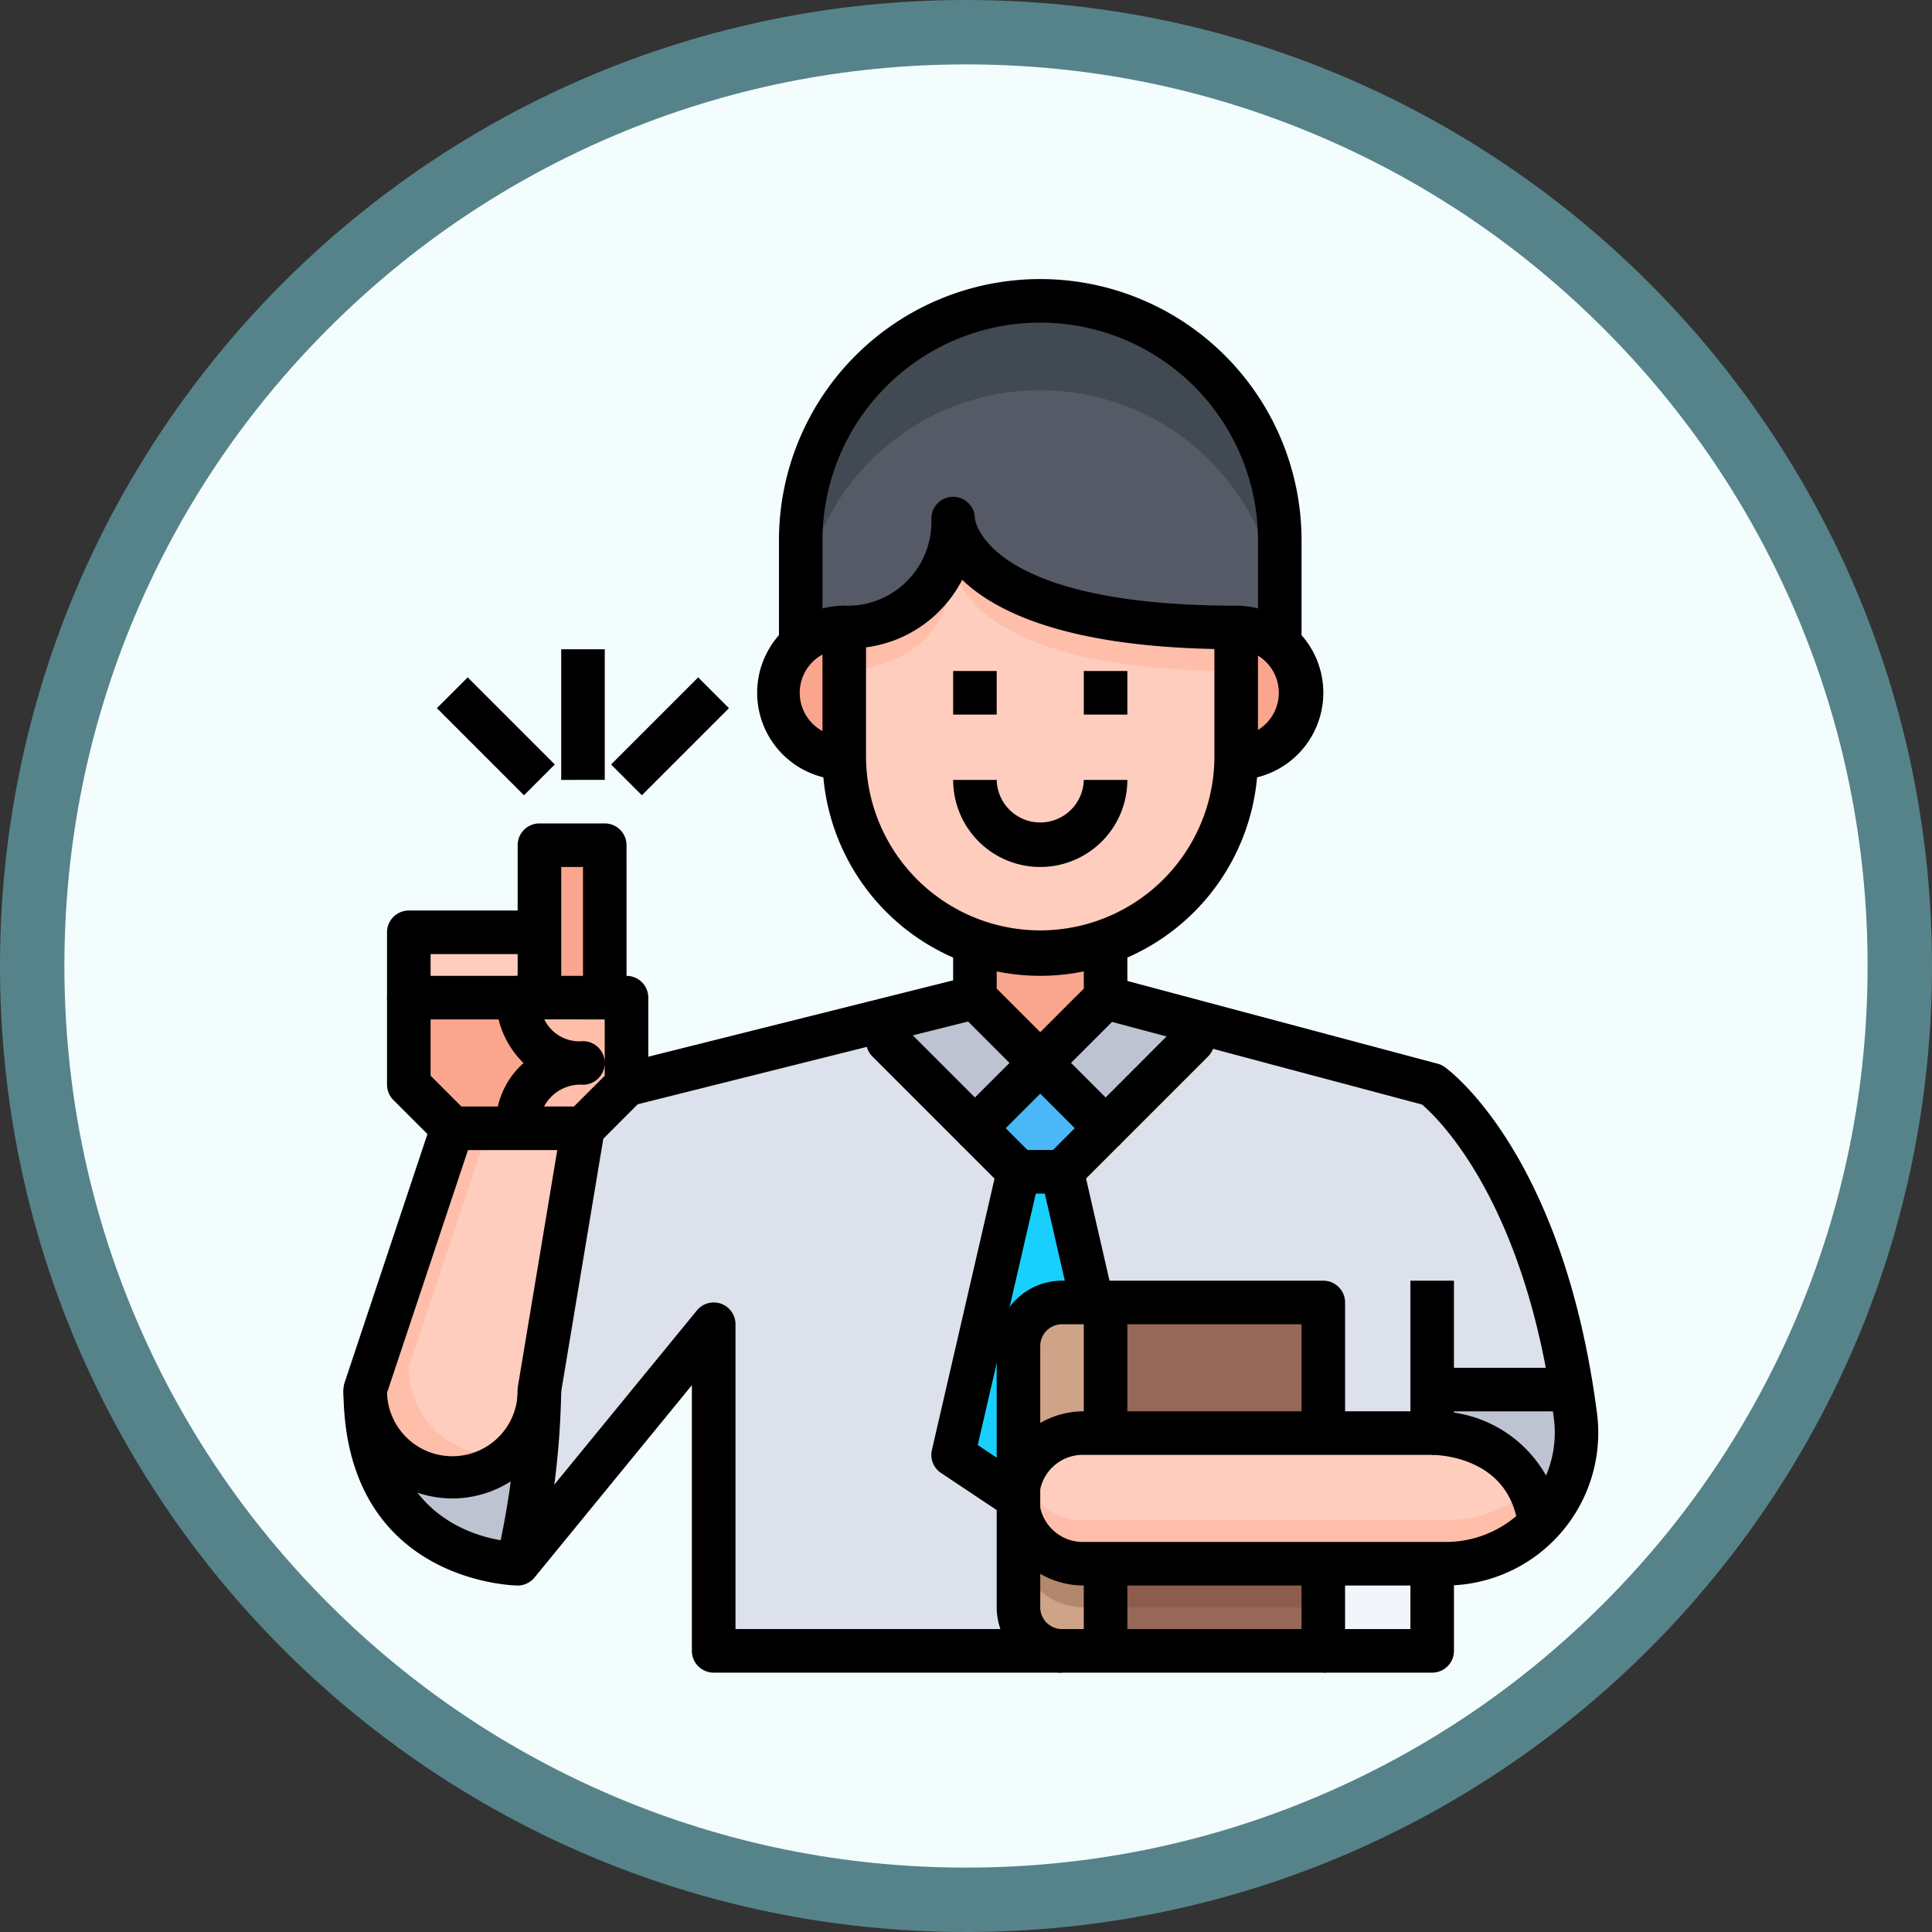 <svg xmlns="http://www.w3.org/2000/svg" width="90" height="90" viewBox="0 0 90 90">
  <rect x="0" y="0" width="90" height="90" fill="#333333" stroke="none"/>
  <g id="Group_1164070" data-name="Group 1164070" transform="translate(-192 -318)">
    <g id="Icono" transform="translate(-432.101 -4687.639)">
      <g id="Path_904820" data-name="Path 904820" transform="translate(624.101 5005.639)" fill="#f4fdfe">
        <path d="M 45 88.5 C 39.127 88.5 33.43 87.35 28.068 85.082 C 22.889 82.891 18.236 79.755 14.241 75.759 C 10.245 71.764 7.109 67.111 4.918 61.932 C 2.65 56.57 1.5 50.873 1.5 45 C 1.5 39.127 2.65 33.43 4.918 28.068 C 7.109 22.889 10.245 18.236 14.241 14.241 C 18.236 10.245 22.889 7.109 28.068 4.918 C 33.43 2.65 39.127 1.5 45 1.5 C 50.873 1.5 56.57 2.65 61.932 4.918 C 67.111 7.109 71.764 10.245 75.759 14.241 C 79.755 18.236 82.891 22.889 85.082 28.068 C 87.35 33.43 88.5 39.127 88.5 45 C 88.5 50.873 87.35 56.57 85.082 61.932 C 82.891 67.111 79.755 71.764 75.759 75.759 C 71.764 79.755 67.111 82.891 61.932 85.082 C 56.57 87.35 50.873 88.5 45 88.5 Z" stroke="none"/>
        <path d="M 45 3 C 39.329 3 33.829 4.11 28.653 6.299 C 23.652 8.415 19.16 11.443 15.302 15.302 C 11.443 19.16 8.415 23.652 6.299 28.653 C 4.11 33.829 3 39.329 3 45 C 3 50.671 4.11 56.171 6.299 61.347 C 8.415 66.348 11.443 70.84 15.302 74.698 C 19.16 78.557 23.652 81.585 28.653 83.701 C 33.829 85.89 39.329 87 45 87 C 50.671 87 56.171 85.89 61.347 83.701 C 66.348 81.585 70.84 78.557 74.698 74.698 C 78.557 70.84 81.585 66.348 83.701 61.347 C 85.89 56.171 87 50.671 87 45 C 87 39.329 85.89 33.829 83.701 28.653 C 81.585 23.652 78.557 19.16 74.698 15.302 C 70.84 11.443 66.348 8.415 61.347 6.299 C 56.171 4.11 50.671 3 45 3 M 45 0 C 69.853 0 90 20.147 90 45 C 90 69.853 69.853 90 45 90 C 20.147 90 0 69.853 0 45 C 0 20.147 20.147 0 45 0 Z" stroke="none" fill="#56838a"/>
      </g>
      <g id="profesor_1_" data-name="profesor (1)" transform="translate(637.101 5018.639)">
        <path id="Path_904157" data-name="Path 904157" d="M46.315,12.158V17a3.007,3.007,0,0,0-2.029-.781C31.1,16.215,31.1,11.143,31.1,11.143c0,5.072-5.072,5.072-5.072,5.072A3.007,3.007,0,0,0,24,17V12.158a11.158,11.158,0,1,1,22.315,0Z" transform="translate(0.301 0.014)" fill="#555a66"/>
        <path id="Path_904158" data-name="Path 904158" d="M35.158,1A11.152,11.152,0,0,0,24,12.158v4.057a11.158,11.158,0,0,1,22.315,0V12.158A11.152,11.152,0,0,0,35.158,1Z" transform="translate(0.301 0.014)" fill="#414952"/>
        <path id="Path_904159" data-name="Path 904159" d="M37.043,59.043h1.014V63.1H36.029A2.035,2.035,0,0,1,34,61.072V56a3.043,3.043,0,0,0,3.043,3.043Z" transform="translate(0.444 0.803)" fill="#cfa388"/>
        <path id="Path_904160" data-name="Path 904160" d="M37.043,59.043A3.043,3.043,0,0,1,34,56v2.029a3.043,3.043,0,0,0,3.043,3.043h1.014V59.043Z" transform="translate(0.444 0.803)" fill="#b2876d"/>
        <path id="Path_904161" data-name="Path 904161" d="M38.057,47v6.086H37.043A3.043,3.043,0,0,0,34,56.129v-7.1A2.035,2.035,0,0,1,36.029,47Z" transform="translate(0.444 0.674)" fill="#cfa388"/>
        <path id="Path_904162" data-name="Path 904162" d="M48.143,59v4.057H38V59H48.143Z" transform="translate(0.502 0.846)" fill="#966857"/>
        <path id="Path_904163" data-name="Path 904163" d="M48.143,59v2.029H38V59H48.143Z" transform="translate(0.502 0.846)" fill="#8d5c4d"/>
        <path id="Path_904164" data-name="Path 904164" d="M48.143,47v6.086H38V47Z" transform="translate(0.502 0.674)" fill="#966857"/>
        <path id="Path_904165" data-name="Path 904165" d="M35.1,36.043l-3.043,3.043L28,35.029V34.014L32.057,33Z" transform="translate(0.358 0.473)" fill="#bec3d2"/>
        <path id="Path_904166" data-name="Path 904166" d="M42.1,34.085v.943l-4.057,4.057L35,36.043,38.043,33Z" transform="translate(0.459 0.473)" fill="#bec3d2"/>
        <path id="Path_904167" data-name="Path 904167" d="M38.086,39.043l-2.029,2.029H34.029L32,39.043,35.043,36Z" transform="translate(0.416 0.516)" fill="#4ab8f7"/>
        <path id="Path_904168" data-name="Path 904168" d="M36.072,41l1.4,6.086h-1.4a2.035,2.035,0,0,0-2.029,2.029v7.1L31,54.186,34.043,41Z" transform="translate(0.401 0.588)" fill="#19cffc"/>
        <path id="Path_904169" data-name="Path 904169" d="M12.115,51A38,38,0,0,1,11.1,59.115S4,59.115,4,51a4.057,4.057,0,1,0,8.115,0Z" transform="translate(0.014 0.731)" fill="#bec3d2"/>
        <path id="Path_904170" data-name="Path 904170" d="M53,51h6.5c.061.4.122.8.172,1.217a6.049,6.049,0,0,1-1.664,5.031c-.527-4.22-5.011-4.22-5.011-4.22Z" transform="translate(0.717 0.731)" fill="#bec3d2"/>
        <path id="Path_904171" data-name="Path 904171" d="M48,59h5.072v4.057H48Z" transform="translate(0.645 0.846)" fill="#f2f6fc"/>
        <path id="Path_904172" data-name="Path 904172" d="M36.358,63.416H20.129V48.2L11,59.358a38,38,0,0,0,1.014-8.115l2.029-12.172,2.029-2.029L28.244,34v1.014L32.3,39.072,34.33,41.1,31.287,54.287l3.043,2.029v5.072A2.035,2.035,0,0,0,36.358,63.416Z" transform="translate(0.115 0.487)" fill="#dce1eb"/>
        <path id="Path_904173" data-name="Path 904173" d="M53.244,51.243v2.029H48.172V47.185H37.4L36,41.1l2.029-2.029,4.057-4.057V34.07l11.158,2.972s4.8,3.428,6.5,14.2Z" transform="translate(0.473 0.488)" fill="#dce1eb"/>
        <path id="Path_904174" data-name="Path 904174" d="M15.043,26v7.1H12V26Z" transform="translate(0.129 0.373)" fill="#faa68e"/>
        <path id="Path_904175" data-name="Path 904175" d="M6,30h6.086v3.043H6Z" transform="translate(0.043 0.43)" fill="#ffcdbe"/>
        <path id="Path_904176" data-name="Path 904176" d="M14.115,36.043a2.98,2.98,0,0,0-3.043,3.043H8.029L6,37.057V33h5.072a2.98,2.98,0,0,0,3.043,3.043Z" transform="translate(0.043 0.473)" fill="#faa68e"/>
        <path id="Path_904177" data-name="Path 904177" d="M16.072,33v4.057l-2.029,2.029H11a2.98,2.98,0,0,1,3.043-3.043A2.98,2.98,0,0,1,11,33Z" transform="translate(0.115 0.473)" fill="#ffbeaa"/>
        <path id="Path_904178" data-name="Path 904178" d="M14.143,39,12.115,51.172a4.057,4.057,0,0,1-8.115,0L8.057,39Z" transform="translate(0.014 0.559)" fill="#ffcdbe"/>
        <path id="Path_904179" data-name="Path 904179" d="M10.086,54.215a4.057,4.057,0,0,1-4.057-4.057L9.748,39H8.057L4,51.172a4.045,4.045,0,0,0,6.8,2.971A4.093,4.093,0,0,1,10.086,54.215Z" transform="translate(0.014 0.559)" fill="#ffbeaa"/>
        <path id="Path_904180" data-name="Path 904180" d="M53.272,53s4.483,0,5.011,4.22a6.014,6.014,0,0,1-4.372,1.866H37.043a3.043,3.043,0,1,1,0-6.086Z" transform="translate(0.444 0.76)" fill="#ffcdbe"/>
        <path id="Path_904181" data-name="Path 904181" d="M53.911,57.029H37.043A3.005,3.005,0,0,1,34.187,55a3.034,3.034,0,0,0,2.856,4.057H53.911a6.014,6.014,0,0,0,4.372-1.866,4.954,4.954,0,0,0-.469-1.59,6,6,0,0,1-3.9,1.428Z" transform="translate(0.445 0.789)" fill="#ffbeaa"/>
        <g id="Group_1143324" data-name="Group 1143324" transform="translate(23.287 16.229)">
          <path id="Path_904182" data-name="Path 904182" d="M38.086,30.48v2.556l-3.043,3.043L32,33.036V30.48a9.042,9.042,0,0,0,6.086,0Z" transform="translate(-22.871 -15.792)" fill="#faa68e"/>
          <path id="Path_904183" data-name="Path 904183" d="M24.014,16.781A3.008,3.008,0,0,1,26.043,16v6.086A3.043,3.043,0,0,1,23,19.043,2.982,2.982,0,0,1,24.014,16.781Z" transform="translate(-23 -16)" fill="#faa68e"/>
          <path id="Path_904184" data-name="Path 904184" d="M44,16a3.043,3.043,0,0,1,0,6.086Z" transform="translate(-22.699 -16)" fill="#faa68e"/>
        </g>
        <path id="Path_904185" data-name="Path 904185" d="M44.258,16.072v6.086a9.129,9.129,0,0,1-18.258,0V16.072s5.072,0,5.072-5.072C31.072,11,31.072,16.072,44.258,16.072Z" transform="translate(0.33 0.158)" fill="#ffcdbe"/>
        <path id="Path_904186" data-name="Path 904186" d="M31.072,11c0,5.072-5.072,5.072-5.072,5.072V18.1s5.072,0,5.072-5.072c0,0,0,5.072,13.186,5.072V16.072C31.072,16.072,31.072,11,31.072,11Z" transform="translate(0.33 0.158)" fill="#ffbeaa"/>
        <path id="Path_904187" data-name="Path 904187" d="M35.143,32.315A10.155,10.155,0,0,1,25,22.172V16.086a1.014,1.014,0,0,1,1.014-1.014,3.905,3.905,0,0,0,4.057-4.057,1.014,1.014,0,0,1,2.029,0c0,.008.417,4.057,12.172,4.057a1.014,1.014,0,0,1,1.014,1.014v6.086A10.155,10.155,0,0,1,35.143,32.315Zm-8.115-15.3v5.158a8.115,8.115,0,0,0,16.229,0V17.09c-6.881-.14-10.174-1.708-11.749-3.224A5.9,5.9,0,0,1,27.029,17.014Z" transform="translate(0.315 0.143)"/>
        <path id="Path_904188" data-name="Path 904188" d="M44,23.115V21.086a2.029,2.029,0,0,0,0-4.057V15a4.057,4.057,0,1,1,0,8.115Z" transform="translate(0.588 0.215)"/>
        <path id="Path_904189" data-name="Path 904189" d="M26.057,23.115a4.057,4.057,0,1,1,0-8.115v2.029a2.029,2.029,0,1,0,0,4.057Z" transform="translate(0.272 0.215)"/>
        <path id="Path_904190" data-name="Path 904190" d="M47.344,17.244H45.315V12.172a10.143,10.143,0,1,0-20.287,0v5.072H23V12.172a12.172,12.172,0,1,1,24.344,0Z" transform="translate(0.287)"/>
        <path id="Path_904191" data-name="Path 904191" d="M35.057,27.057A4.057,4.057,0,0,1,31,23h2.029a2.029,2.029,0,0,0,4.057,0h2.029A4.057,4.057,0,0,1,35.057,27.057Z" transform="translate(0.401 0.33)"/>
        <path id="Path_904192" data-name="Path 904192" d="M31,18h2.029v2.029H31Z" transform="translate(0.401 0.258)"/>
        <path id="Path_904193" data-name="Path 904193" d="M37,18h2.029v2.029H37Z" transform="translate(0.487 0.258)"/>
        <path id="Path_904194" data-name="Path 904194" d="M35.057,37.1a1.014,1.014,0,0,1-.717-.3L31.3,33.76a1.014,1.014,0,0,1-.3-.717V30h2.029v2.623l2.029,2.029,2.029-2.029V30h2.029v3.043a1.014,1.014,0,0,1-.3.717L35.774,36.8A1.014,1.014,0,0,1,35.057,37.1Z" transform="translate(0.401 0.43)"/>
        <path id="Path_904195" data-name="Path 904195" d="M53.929,60.4H37.057a4.057,4.057,0,1,1,0-8.115H52.272V46.2H54.3v7.1a1.014,1.014,0,0,1-1.014,1.014H37.057a2.029,2.029,0,1,0,0,4.057H53.929a5.058,5.058,0,0,0,3.8-1.724,5.11,5.11,0,0,0,1.226-4.032c-1.31-10.051-5.367-13.96-6.14-14.62l-15.012-4,.523-1.96,15.215,4.057a1.014,1.014,0,0,1,.328.154c.225.161,5.525,4.073,7.093,16.109A7.115,7.115,0,0,1,53.929,60.4Z" transform="translate(0.43 0.459)"/>
        <path id="Path_904196" data-name="Path 904196" d="M48.215,64.258H36.043A3.043,3.043,0,0,1,33,61.215V49.043A3.043,3.043,0,0,1,36.043,46H48.215a1.014,1.014,0,0,1,1.014,1.014V53.1H47.2V48.029H36.043a1.014,1.014,0,0,0-1.014,1.014V61.215a1.014,1.014,0,0,0,1.014,1.014H47.2V59.186h2.029v4.057A1.014,1.014,0,0,1,48.215,64.258Z" transform="translate(0.43 0.66)"/>
        <path id="Path_904197" data-name="Path 904197" d="M37,47h2.029v6.086H37Z" transform="translate(0.487 0.674)"/>
        <path id="Path_904198" data-name="Path 904198" d="M37,59h2.029v4.057H37Z" transform="translate(0.487 0.846)"/>
        <path id="Path_904199" data-name="Path 904199" d="M53.072,64.072H48V62.043h4.057V59h2.029v4.057A1.014,1.014,0,0,1,53.072,64.072Z" transform="translate(0.645 0.846)"/>
        <path id="Path_904200" data-name="Path 904200" d="M8.072,56.258A5.078,5.078,0,0,1,3,51.186a1.014,1.014,0,0,1,.052-.321L7.109,38.694A1.014,1.014,0,0,1,8.072,38h6.086a1.014,1.014,0,0,1,1,1.182L13.143,51.275A5.077,5.077,0,0,1,8.072,56.258ZM5.029,51.34a3.044,3.044,0,0,0,6.086-.153.932.932,0,0,1,.014-.167l1.831-10.99H8.8Z" transform="translate(0 0.545)"/>
        <path id="Path_904201" data-name="Path 904201" d="M14.775,39.817,13.34,38.383l1.731-1.731v-.594a1.014,1.014,0,0,1-1.014,1.014A1.909,1.909,0,0,0,12.029,39.1H10a3.845,3.845,0,0,1,1.288-3.038A4.287,4.287,0,0,1,10,33.014,1.014,1.014,0,0,1,11.014,32h5.072A1.014,1.014,0,0,1,17.1,33.014v4.057a1.014,1.014,0,0,1-.3.717Zm-2.519-5.789a1.813,1.813,0,0,0,1.8,1.014,1.014,1.014,0,0,1,1.014,1.014V34.029Z" transform="translate(0.1 0.459)"/>
        <path id="Path_904202" data-name="Path 904202" d="M16.072,33.115H14.043V27.029H13.029v6.086H11v-7.1A1.014,1.014,0,0,1,12.014,25h3.043a1.014,1.014,0,0,1,1.014,1.014Z" transform="translate(0.115 0.358)"/>
        <path id="Path_904203" data-name="Path 904203" d="M11.086,34.072H6.014A1.014,1.014,0,0,1,5,33.057V30.014A1.014,1.014,0,0,1,6.014,29H12.1v2.029H7.029v1.014h4.057Z" transform="translate(0.029 0.416)"/>
        <path id="Path_904204" data-name="Path 904204" d="M7.326,39.8,5.3,37.774a1.014,1.014,0,0,1-.3-.717V33H7.029v3.637L8.76,38.369Z" transform="translate(0.029 0.473)"/>
        <path id="Path_904205" data-name="Path 904205" d="M57,57.36c-.4-3.206-3.641-3.331-4-3.331V52a5.9,5.9,0,0,1,6.017,5.108Z" transform="translate(0.717 0.746)"/>
        <path id="Path_904206" data-name="Path 904206" d="M53,50h7.1v2.029H53Z" transform="translate(0.717 0.717)"/>
        <path id="Path_904207" data-name="Path 904207" d="M0,0H16.728V2.029H0Z" transform="translate(15.951 36.538) rotate(-14.064)"/>
        <path id="Path_904208" data-name="Path 904208" d="M36.473,64.244H20.244a1.014,1.014,0,0,1-1.014-1.014V50.854L11.9,59.813a1.014,1.014,0,0,1-.785.373c-.081,0-8.115-.1-8.115-9.129H5.029c0,5.915,4.206,6.9,5.633,7.068l8.8-10.752a1.014,1.014,0,0,1,1.8.641v14.2H36.473Z" transform="translate(0 0.674)"/>
        <path id="Path_904209" data-name="Path 904209" d="M12,59.361l-1.968-.493A37.313,37.313,0,0,0,11.014,51h2.029A38.7,38.7,0,0,1,12,59.361Z" transform="translate(0.101 0.731)"/>
        <path id="Path_904210" data-name="Path 904210" d="M38.158,40.086a1.014,1.014,0,0,1-.717-.3l-2.326-2.326-2.326,2.326a1.014,1.014,0,0,1-1.434,0L27.3,35.731a1.014,1.014,0,0,1-.3-.717V34h2.029v.594l3.043,3.043L34.4,35.312a1.014,1.014,0,0,1,1.434,0l2.326,2.326L41.2,34.594V34h2.029v1.014a1.014,1.014,0,0,1-.3.717l-4.057,4.058A1.014,1.014,0,0,1,38.158,40.086Z" transform="translate(0.344 0.487)"/>
        <path id="Path_904211" data-name="Path 904211" d="M36.067,42.053H34.039a1.014,1.014,0,0,1-.717-.3l-2.029-2.029,1.434-1.434,1.731,1.731h1.189l1.731-1.731,1.434,1.434-2.029,2.029a1.014,1.014,0,0,1-.717.3Z" transform="translate(0.406 0.549)"/>
        <path id="Path_904212" data-name="Path 904212" d="M33.494,57.062l-3.043-2.029a1.014,1.014,0,0,1-.426-1.072l3.043-13.186,1.978.456-2.886,12.5,2.46,1.64Z" transform="translate(0.387 0.585)"/>
        <path id="Path_904213" data-name="Path 904213" d="M0,0H2.029V6.245H0Z" transform="translate(35.496 41.839) rotate(-12.939)"/>
        <path id="Path_904214" data-name="Path 904214" d="M13,17h2.029v6.086H13Z" transform="translate(0.143 0.244)"/>
        <path id="Path_904215" data-name="Path 904215" d="M0,0H5.738V2.029H0Z" transform="translate(15.466 22.612) rotate(-45)"/>
        <path id="Path_904216" data-name="Path 904216" d="M0,0H2.029V5.738H0Z" transform="translate(7.352 19.989) rotate(-45)"/>
      </g>
    </g>
  </g>
</svg>
